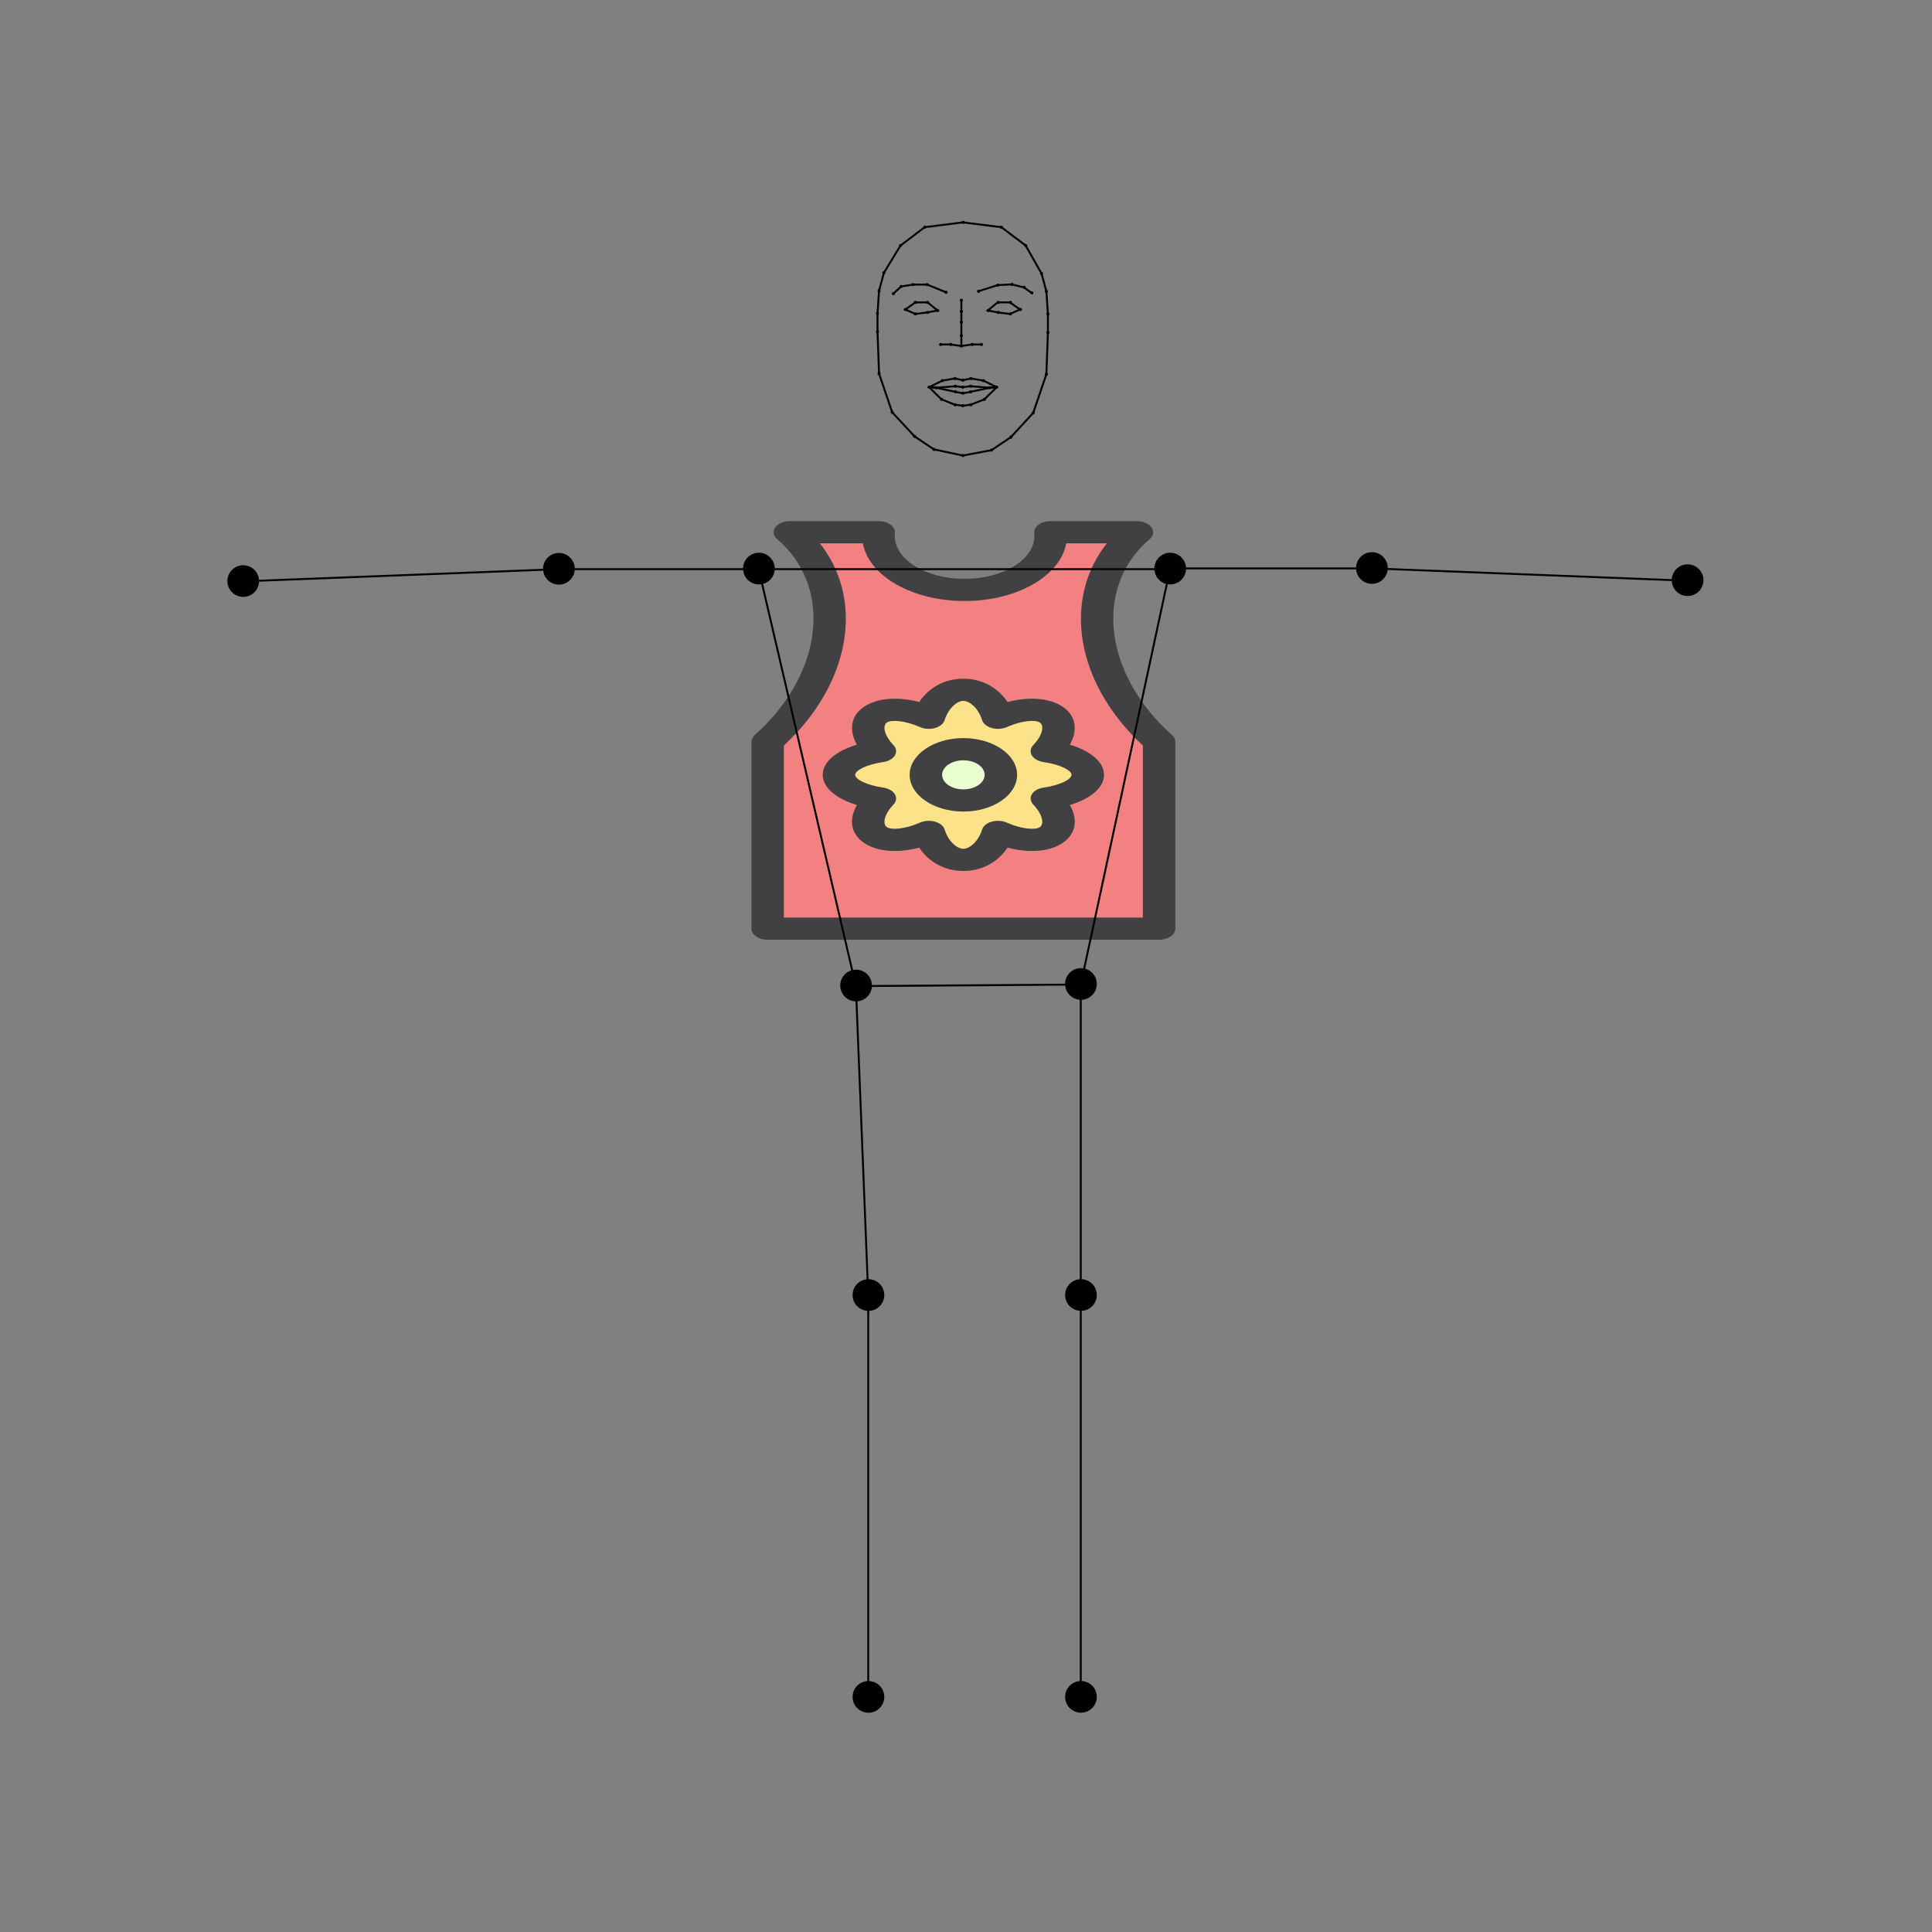 <?xml version="1.0" encoding="UTF-8" standalone="no"?>
<svg
   xmlns:dc="http://purl.org/dc/elements/1.1/"
   xmlns:cc="http://creativecommons.org/ns#"
   xmlns:rdf="http://www.w3.org/1999/02/22-rdf-syntax-ns#"
   xmlns:svg="http://www.w3.org/2000/svg"
   xmlns="http://www.w3.org/2000/svg"
   xmlns:sodipodi="http://sodipodi.sourceforge.net/DTD/sodipodi-0.dtd"
   xmlns:inkscape="http://www.inkscape.org/namespaces/inkscape"
   version="1.1"
   id="Layer_1"
   x="0px"
   y="0px"
   width="1000px"
   height="1000px"
   viewBox="0 0 1000 1000"
   style="enable-background:new 0 0 1000 1000;"
   xml:space="preserve"
   sodipodi:docname="boy.svg"
   inkscape:version="1.0.1 (0767f8302a, 2020-10-17)"><rect x="0" y="0" width="1000" height="1000" fill="#808080" stroke="none"/><defs
   id="defs239">
	
	
	

		
		
	
			
			
			
		</defs><sodipodi:namedview
   pagecolor="#ffffff"
   bordercolor="#666666"
   borderopacity="1"
   objecttolerance="10"
   gridtolerance="10"
   guidetolerance="10"
   inkscape:pageopacity="0"
   inkscape:pageshadow="2"
   inkscape:window-width="1293"
   inkscape:window-height="713"
   id="namedview237"
   showgrid="false"
   inkscape:zoom="0.566"
   inkscape:cx="239.28406"
   inkscape:cy="422.14474"
   inkscape:window-x="67"
   inkscape:window-y="27"
   inkscape:window-maximized="1"
   inkscape:current-layer="illustration"
   inkscape:document-rotation="0" />
<g
   id="illustration">
	
	
	
	
	
	
	
	
	
	
	
	
	
	
	
	
	
	
	
	
	
	
	
	
	
	
	
	
	
	
	
<path
   style="fill:#f38181;stroke-width:0.926"
   d="m 578.257,357.4 c -17.443,-30.941 -12.191,-62.833 10.22,-81.907 h -44.787 c 0.068,0.633 0.115,1.27 0.115,1.914 0,15.433 -19.948,27.945 -44.553,27.945 -24.606,0 -44.553,-12.512 -44.553,-27.945 0,-0.644 0.047,-1.281 0.115,-1.914 h -46.008 c 22.41,19.075 27.663,50.966 10.22,81.907 -5.596,9.928 -13.025,18.853 -21.697,26.528 v 96.75 h 202.623 v -96.75 c -8.67,-7.676 -16.097,-16.601 -21.695,-26.528 z"
   id="path518" /><path
   style="fill:#fce38a;stroke-width:0.926"
   d="m 563.033,401.054 c 0,-5.625 -8.823,-10.417 -21.177,-12.237 6.854,-7.259 8.137,-14.912 2.317,-18.889 -5.819,-3.977 -17.013,-3.101 -27.632,1.584 -2.662,-8.446 -9.671,-14.477 -17.9,-14.477 -8.229,0 -15.238,6.032 -17.9,14.477 -10.618,-4.686 -21.813,-5.562 -27.632,-1.584 -5.819,3.977 -4.537,11.631 2.317,18.889 -12.354,1.82 -21.177,6.611 -21.177,12.237 0,5.626 8.823,10.417 21.177,12.237 -6.854,7.259 -8.137,14.912 -2.317,18.889 5.818,3.978 17.013,3.102 27.632,-1.584 2.662,8.446 9.671,14.477 17.9,14.477 8.228,0 15.238,-6.032 17.9,-14.477 10.618,4.686 21.814,5.562 27.632,1.584 5.818,-3.977 4.536,-11.631 -2.317,-18.889 12.355,-1.82 21.177,-6.611 21.177,-12.237 z"
   id="path520" /><ellipse
   style="fill:#eaffd0;stroke-width:0.926"
   cx="498.642"
   cy="401.054"
   id="circle522"
   rx="19.409"
   ry="13.268" /><path
   style="fill:#414042;stroke-width:0.926"
   d="m 606.603,380.418 c -8.431,-7.464 -15.331,-15.903 -20.508,-25.084 -15.887,-28.179 -12.381,-58.107 8.932,-76.246 2.024,-1.723 2.422,-4.085 1.025,-6.077 -1.398,-1.992 -4.342,-3.26 -7.574,-3.26 h -44.787 c -2.335,0 -4.565,0.665 -6.154,1.834 -1.589,1.17 -2.394,2.739 -2.222,4.33 0.063,0.586 0.092,1.06 0.092,1.491 0,12.243 -16.218,22.203 -36.153,22.203 -19.935,0 -36.153,-9.96 -36.153,-22.203 0,-0.432 0.029,-0.906 0.093,-1.491 0.172,-1.592 -0.633,-3.16 -2.222,-4.33 -1.59,-1.17 -3.82,-1.834 -6.155,-1.834 h -46.008 c -3.232,0 -6.177,1.268 -7.574,3.26 -1.397,1.992 -0.999,4.356 1.025,6.077 21.312,18.139 24.817,48.068 8.932,76.246 -5.176,9.181 -12.077,17.62 -20.508,25.084 -1.136,1.005 -1.752,2.239 -1.752,3.51 v 96.75 c 0,3.171 3.761,5.742 8.4,5.742 h 202.623 c 4.639,0 8.4,-2.571 8.4,-5.742 v -96.75 c 0.004,-1.269 -0.615,-2.504 -1.749,-3.51 z m -15.048,94.518 H 405.728 v -89.08 c 8.63,-7.946 15.735,-16.815 21.135,-26.392 15.559,-27.596 14.293,-57.02 -2.475,-78.23 h 22.251 c 2.996,16.781 25.449,29.859 52.614,29.859 27.165,0 49.618,-13.078 52.614,-29.859 h 21.031 c -16.768,21.21 -18.034,50.634 -2.476,78.23 5.399,9.577 12.503,18.446 21.135,26.392 z"
   id="path524" /><path
   style="fill:#414042;stroke-width:0.926"
   d="m 553.772,385.443 c 4.285,-7.693 3.099,-14.956 -3.659,-19.576 -6.758,-4.619 -17.381,-5.431 -28.636,-2.501 -4.927,-7.511 -13.278,-12.074 -22.836,-12.074 -9.558,0 -17.908,4.562 -22.836,12.074 -11.252,-2.928 -21.878,-2.118 -28.636,2.501 -6.757,4.62 -7.943,11.883 -3.658,19.576 -10.989,3.369 -17.662,9.077 -17.662,15.611 0,6.534 6.674,12.242 17.662,15.611 -4.286,7.694 -3.1,14.956 3.659,19.576 6.759,4.62 17.382,5.431 28.636,2.501 4.927,7.511 13.278,12.074 22.836,12.074 9.558,0 17.908,-4.562 22.836,-12.074 11.254,2.929 21.878,2.118 28.636,-2.501 6.759,-4.62 7.944,-11.882 3.659,-19.576 10.989,-3.369 17.662,-9.077 17.662,-15.611 -0.004,-6.534 -6.674,-12.242 -17.663,-15.611 z m -13.684,22.234 c -2.697,0.397 -4.936,1.674 -5.992,3.415 -1.055,1.742 -0.793,3.727 0.703,5.312 5.051,5.35 5.714,10.158 3.435,11.715 -2.278,1.558 -9.312,1.105 -17.138,-2.348 -2.318,-1.024 -5.222,-1.203 -7.77,-0.481 -2.548,0.721 -4.416,2.252 -4.996,4.096 -1.962,6.224 -6.467,9.945 -9.689,9.945 -3.222,0 -7.727,-3.719 -9.689,-9.945 -0.58,-1.844 -2.448,-3.374 -4.996,-4.096 -1.034,-0.292 -2.126,-0.437 -3.214,-0.437 -1.594,0 -3.178,0.31 -4.556,0.918 -7.826,3.453 -14.859,3.905 -17.138,2.348 -2.278,-1.557 -1.616,-6.365 3.435,-11.715 1.495,-1.584 1.758,-3.569 0.703,-5.312 -1.055,-1.742 -3.295,-3.019 -5.992,-3.415 -9.105,-1.341 -14.547,-4.421 -14.547,-6.623 0,-2.203 5.441,-5.282 14.547,-6.623 2.697,-0.397 4.936,-1.674 5.992,-3.415 1.055,-1.742 0.792,-3.727 -0.703,-5.312 -5.051,-5.35 -5.713,-10.158 -3.435,-11.715 2.278,-1.558 9.31,-1.105 17.138,2.348 2.317,1.023 5.22,1.202 7.77,0.481 2.548,-0.721 4.416,-2.252 4.996,-4.096 1.962,-6.224 6.467,-9.945 9.689,-9.945 3.222,0 7.727,3.719 9.689,9.945 0.58,1.844 2.448,3.374 4.996,4.096 2.547,0.721 5.452,0.542 7.77,-0.481 7.826,-3.453 14.86,-3.905 17.137,-2.348 2.278,1.557 1.616,6.365 -3.435,11.716 -1.495,1.584 -1.758,3.569 -0.703,5.312 1.055,1.742 3.295,3.019 5.992,3.415 9.105,1.341 14.547,4.421 14.547,6.623 0,2.203 -5.442,5.282 -14.546,6.623 z"
   id="path526" /><path
   style="fill:#414042;stroke-width:0.926"
   d="m 498.642,382.044 c -15.333,0 -27.809,8.528 -27.809,19.01 0,10.482 12.475,19.01 27.809,19.01 15.333,0 27.809,-8.528 27.809,-19.01 0,-10.482 -12.476,-19.01 -27.809,-19.01 z m 0,26.536 c -6.07,0 -11.009,-3.376 -11.009,-7.526 0,-4.15 4.939,-7.526 11.009,-7.526 6.07,0 11.009,3.376 11.009,7.526 0,4.15 -4.939,7.526 -11.009,7.526 z"
   id="path528" /><g
   id="g536"
   transform="matrix(1.12,0,0,0.766,340.166,269.75)">
</g><g
   id="g538"
   transform="matrix(1.12,0,0,0.766,340.166,269.75)">
</g><g
   id="g540"
   transform="matrix(1.12,0,0,0.766,340.166,269.75)">
</g><g
   id="g542"
   transform="matrix(1.12,0,0,0.766,340.166,269.75)">
</g><g
   id="g544"
   transform="matrix(1.12,0,0,0.766,340.166,269.75)">
</g><g
   id="g546"
   transform="matrix(1.12,0,0,0.766,340.166,269.75)">
</g><g
   id="g548"
   transform="matrix(1.12,0,0,0.766,340.166,269.75)">
</g><g
   id="g550"
   transform="matrix(1.12,0,0,0.766,340.166,269.75)">
</g><g
   id="g552"
   transform="matrix(1.12,0,0,0.766,340.166,269.75)">
</g><g
   id="g554"
   transform="matrix(1.12,0,0,0.766,340.166,269.75)">
</g><g
   id="g556"
   transform="matrix(1.12,0,0,0.766,340.166,269.75)">
</g><g
   id="g558"
   transform="matrix(1.12,0,0,0.766,340.166,269.75)">
</g><g
   id="g560"
   transform="matrix(1.12,0,0,0.766,340.166,269.75)">
</g><g
   id="g562"
   transform="matrix(1.12,0,0,0.766,340.166,269.75)">
</g><g
   id="g564"
   transform="matrix(1.12,0,0,0.766,340.166,269.75)">
</g></g>
<g
   id="skeleton_1_">
	<circle
   id="rightShoulder"
   cx="392.8"
   cy="294.3"
   r="8.2" />
	<circle
   id="rightElbow"
   cx="289.3"
   cy="294.4"
   r="8.2" />
	
		<ellipse
   id="rightWrist"
   transform="matrix(0.995 -9.853767e-02 9.853767e-02 0.995 -29.027 13.87)"
   cx="125.9"
   cy="300.8"
   rx="8.2"
   ry="8.2" />
	<circle
   id="rightHip"
   cx="443.1"
   cy="510.1"
   r="8.2" />
	<circle
   id="rightKnee"
   cx="449.5"
   cy="670.3"
   r="8.2" />
	<circle
   id="rightAnkle"
   cx="449.5"
   cy="878.3"
   r="8.2" />
	<circle
   id="leftShoulder"
   cx="605.7"
   cy="294.3"
   r="8.2" />
	<circle
   id="leftElbow"
   cx="710.1"
   cy="294"
   r="8.2" />
	<circle
   id="leftWrist"
   cx="873.5"
   cy="300.3"
   r="8.2" />
	<circle
   id="leftHip"
   cx="559.5"
   cy="509.3"
   r="8.2" />
	<circle
   id="leftKnee"
   cx="559.5"
   cy="670.3"
   r="8.2" />
	<circle
   id="leftAnkle"
   cx="559.5"
   cy="878.3"
   r="8.2" />
	<polygon
   style="fill:none;stroke:#000000;stroke-miterlimit:10;"
   points="392.7,294.6 443,510.4 559.4,509.6 605.6,294.6  "
   id="polygon132" />
	<polyline
   style="fill:none;stroke:#000000;stroke-miterlimit:10;"
   points="391.7,294.6 289,294.6 125.7,300.9  "
   id="polyline134" />
	<polyline
   style="fill:none;stroke:#000000;stroke-miterlimit:10;"
   points="607.1,294.2 710.3,294.2 873.6,300.6  "
   id="polyline136" />
	<polyline
   style="fill:none;stroke:#000000;stroke-miterlimit:10;"
   points="443,510.4 449.4,670.6 449.4,878.6  "
   id="polyline138" />
	<polyline
   style="fill:none;stroke:#000000;stroke-miterlimit:10;"
   points="559.4,509.6 559.4,670.6 559.4,878.6  "
   id="polyline140" />
	<circle
   id="rightEye0"
   cx="468.6"
   cy="160.2"
   r="0.8" />
	<circle
   id="rightBrow1"
   cx="466.4"
   cy="148.3"
   r="0.8" />
	<circle
   id="rightBrow4"
   cx="489.7"
   cy="151.3"
   r="0.8" />
	<circle
   id="nose1"
   cx="497.6"
   cy="161.2"
   r="0.8" />
	<circle
   id="rightBrow3"
   cx="479.9"
   cy="147.3"
   r="0.8" />
	<circle
   id="rightEye1"
   cx="473.8"
   cy="156.5"
   r="0.8" />
	<circle
   id="rightBrow0"
   cx="462.4"
   cy="152"
   r="0.8" />
	<circle
   id="rightBrow2"
   cx="472.6"
   cy="147.3"
   r="0.8" />
	<circle
   id="rightEye5"
   cx="473.8"
   cy="162.5"
   r="0.8" />
	<circle
   id="rightEye2"
   cx="480.1"
   cy="156.5"
   r="0.8" />
	<circle
   id="rightEye3"
   cx="485.3"
   cy="160.7"
   r="0.8" />
	<circle
   id="nose0"
   cx="497.6"
   cy="155.4"
   r="0.8" />
	<circle
   id="nose3"
   cx="497.6"
   cy="173.8"
   r="0.8" />
	<circle
   id="rightNose0"
   cx="486.9"
   cy="178.3"
   r="0.8" />
	<circle
   id="rightMouthCorner"
   cx="480.9"
   cy="200.4"
   r="0.8" />
	<circle
   id="rightNose1"
   cx="492.1"
   cy="178.3"
   r="0.8" />
	<circle
   id="rightUpperLipTop0"
   cx="487.8"
   cy="197"
   r="0.8" />
	<circle
   id="nose2"
   cx="497.6"
   cy="166.7"
   r="0.8" />
	<circle
   id="nose4"
   cx="497.6"
   cy="179.1"
   r="0.8" />
	<circle
   id="upperLipTopMid"
   cx="498.4"
   cy="196.8"
   r="0.8" />
	<circle
   id="rightUpperLipTop1"
   cx="494.3"
   cy="195.9"
   r="0.8" />
	<path
   id="rightMiddleLip"
   d="M484.5,199.9c0.4,0,0.8,0.4,0.8,0.8c0,0.4-0.4,0.8-0.8,0.8s-0.8-0.4-0.8-0.8S484.1,199.9,484.5,199.9z   " />
	<circle
   id="lowerLipBottomMid"
   cx="498.4"
   cy="210"
   r="0.8" />
	<circle
   id="upperLipBottomMid"
   cx="498.4"
   cy="200.4"
   r="0.8" />
	<circle
   id="lowerLipTopMid"
   cx="498.4"
   cy="203.5"
   r="0.8" />
	<circle
   id="rightUpperLipBottom1"
   cx="494.5"
   cy="199.9"
   r="0.8" />
	<circle
   id="rightLowerLipTop0"
   cx="494.5"
   cy="202.8"
   r="0.8" />
	<circle
   id="rightLowerLipBottom1"
   cx="494.3"
   cy="209.5"
   r="0.8" />
	<circle
   id="rightLowerLipBottom0"
   cx="487.3"
   cy="206.7"
   r="0.8" />
	<circle
   id="rightEye4"
   cx="480.1"
   cy="161.7"
   r="0.8" />
	<circle
   id="jawMid"
   cx="498.4"
   cy="235.8"
   r="0.8" />
	<circle
   id="rightJaw7"
   cx="483.4"
   cy="232.6"
   r="0.8" />
	<circle
   id="rightJaw6"
   cx="473.4"
   cy="225.9"
   r="0.8" />
	<circle
   id="rightJaw5"
   cx="461.8"
   cy="213.4"
   r="0.8" />
	<circle
   id="rightJaw4"
   cx="455"
   cy="193.4"
   r="0.8" />
	<circle
   id="rightJaw3"
   cx="454.2"
   cy="171.7"
   r="0.8" />
	<circle
   id="rightJaw2"
   cx="454.2"
   cy="162.2"
   r="0.8" />
	<circle
   id="rightJaw1"
   cx="455"
   cy="150.5"
   r="0.8" />
	<circle
   id="rightJaw0"
   cx="457.5"
   cy="141.2"
   r="0.8" />
	<circle
   id="topMid"
   cx="498.6"
   cy="115.1"
   r="0.8" />
	<circle
   id="leftTop0"
   cx="518.3"
   cy="117.6"
   r="0.8" />
	<circle
   id="leftTop1"
   cx="530.9"
   cy="127.1"
   r="0.8" />
	<circle
   id="leftEye0"
   cx="528.2"
   cy="160.2"
   r="0.8" />
	<circle
   id="leftBrow1"
   cx="530.1"
   cy="148.7"
   r="0.8" />
	<circle
   id="leftBrow4"
   cx="506.5"
   cy="150.8"
   r="0.8" />
	<circle
   id="leftBrow3"
   cx="516.5"
   cy="147.6"
   r="0.8" />
	<circle
   id="leftEye1"
   cx="523"
   cy="156.5"
   r="0.8" />
	<circle
   id="leftBrow0"
   cx="534.1"
   cy="151.6"
   r="0.8" />
	<circle
   id="leftBrow2"
   cx="523.8"
   cy="147.2"
   r="0.8" />
	<circle
   id="leftEye5"
   cx="523"
   cy="162.5"
   r="0.8" />
	<circle
   id="leftEye2"
   cx="516.7"
   cy="156.5"
   r="0.8" />
	<circle
   id="leftEye3"
   cx="511.5"
   cy="160.7"
   r="0.8" />
	<circle
   id="leftNose0"
   cx="508"
   cy="178.3"
   r="0.8" />
	<circle
   id="leftMouthCorner"
   cx="515.9"
   cy="200.4"
   r="0.8" />
	<circle
   id="leftNose1"
   cx="503.2"
   cy="178.3"
   r="0.8" />
	<circle
   id="leftUpperLipTop0"
   cx="509"
   cy="197"
   r="0.8" />
	<circle
   id="leftUpperLipTop1"
   cx="502.6"
   cy="195.9"
   r="0.8" />
	<path
   id="leftMiddleLip"
   d="M512.3,199.9c0.4,0,0.8,0.4,0.8,0.8c0,0.4-0.4,0.8-0.8,0.8c-0.4,0-0.8-0.4-0.8-0.8   S511.9,199.9,512.3,199.9z" />
	<circle
   id="leftUpperLipBottom1"
   cx="502.4"
   cy="199.9"
   r="0.8" />
	<circle
   id="leftLowerLipTop0"
   cx="502.4"
   cy="202.8"
   r="0.8" />
	<circle
   id="leftLowerLipBottom1"
   cx="502.6"
   cy="209.5"
   r="0.8" />
	<circle
   id="leftLowerLipBottom0"
   cx="509.5"
   cy="206.7"
   r="0.8" />
	<circle
   id="leftEye4"
   cx="516.7"
   cy="161.7"
   r="0.8" />
	<circle
   id="leftJaw7"
   cx="513.2"
   cy="233"
   r="0.8" />
	<circle
   id="leftJaw6"
   cx="523.2"
   cy="226.3"
   r="0.8" />
	<circle
   id="leftJaw5"
   cx="534.8"
   cy="213.7"
   r="0.8" />
	<circle
   id="leftJaw4"
   cx="541.6"
   cy="193.7"
   r="0.8" />
	<circle
   id="leftJaw3"
   cx="542.4"
   cy="172.1"
   r="0.8" />
	<circle
   id="leftJaw2"
   cx="542.4"
   cy="162.5"
   r="0.8" />
	<circle
   id="leftJaw1"
   cx="541.6"
   cy="150.8"
   r="0.8" />
	<circle
   id="leftJaw0"
   cx="539.1"
   cy="141.6"
   r="0.8" />
	<polyline
   style="fill:none;stroke:#000000;stroke-miterlimit:10;"
   points="498.4,115.1 478.6,117.6 466.1,127.1 457.5,141.2    455,150.5 454.2,162.2 454.2,171.7 455,193.4 461.8,213.4 473.4,225.9 483.4,232.6 498.4,235.8 513.2,233 523.2,226.3 534.8,213.7    541.6,193.7 542.4,172.1 542.4,162.5 541.6,150.8 539.1,141.6 530.9,127.1 518.3,117.6 498.4,115.1  "
   id="polyline213" />
	<polyline
   style="fill:none;stroke:#000000;stroke-miterlimit:10;"
   points="462.4,152 466.4,148.3 472.6,147.3 479.9,147.3    489.7,151.3  "
   id="polyline215" />
	<polygon
   style="fill:none;stroke:#000000;stroke-miterlimit:10;"
   points="468.6,160.2 473.8,156.5 480.1,156.5 485.3,160.7    480.1,161.7 473.8,162.5  "
   id="polygon217" />
	<polyline
   style="fill:none;stroke:#000000;stroke-miterlimit:10;"
   points="486.9,178.3 492.1,178.3 497.6,179.1 497.6,173.8    497.6,166.7 497.6,161.2 497.6,155.4  "
   id="polyline219" />
	<polyline
   style="fill:none;stroke:#000000;stroke-miterlimit:10;"
   points="533.9,151.6 529.9,148.7 523.6,147.2 516.3,147.6    506.3,150.8  "
   id="polyline221" />
	<polygon
   style="fill:none;stroke:#000000;stroke-miterlimit:10;"
   points="528,160.2 522.7,156.5 516.4,156.5 511.3,160.7    516.4,161.7 522.7,162.5  "
   id="polygon223" />
	<polyline
   style="fill:none;stroke:#000000;stroke-miterlimit:10;"
   points="508,178.3 503,178.3 497.6,179.1  "
   id="polyline225" />
	<polygon
   style="fill:none;stroke:#000000;stroke-miterlimit:10;"
   points="480.9,200.4 487.8,197 494.3,195.9 498.4,196.8    502.6,195.9 509,197 515.9,200.4 509.5,206.7 502.4,209.5 498.4,210 494.3,209.5 487.3,206.7  "
   id="polygon227" />
	<polyline
   style="fill:none;stroke:#000000;stroke-miterlimit:10;"
   points="480.9,200.4 484.5,200.7 494.5,199.9 498.4,200.4    502.4,199.9 512.3,200.7 515.9,200.4  "
   id="polyline229" />
	<polyline
   style="fill:none;stroke:#000000;stroke-miterlimit:10;"
   points="480.9,200.4 484.5,200.7 494.5,202.8 498.4,203.6    502.4,202.8 512.3,200.7 515.9,200.4  "
   id="polyline231" />
	<circle
   id="rightTop0"
   cx="478.7"
   cy="117.6"
   r="0.8" />
	<circle
   id="rightTop1"
   cx="466.1"
   cy="127.1"
   r="0.8" />
</g>
</svg>

